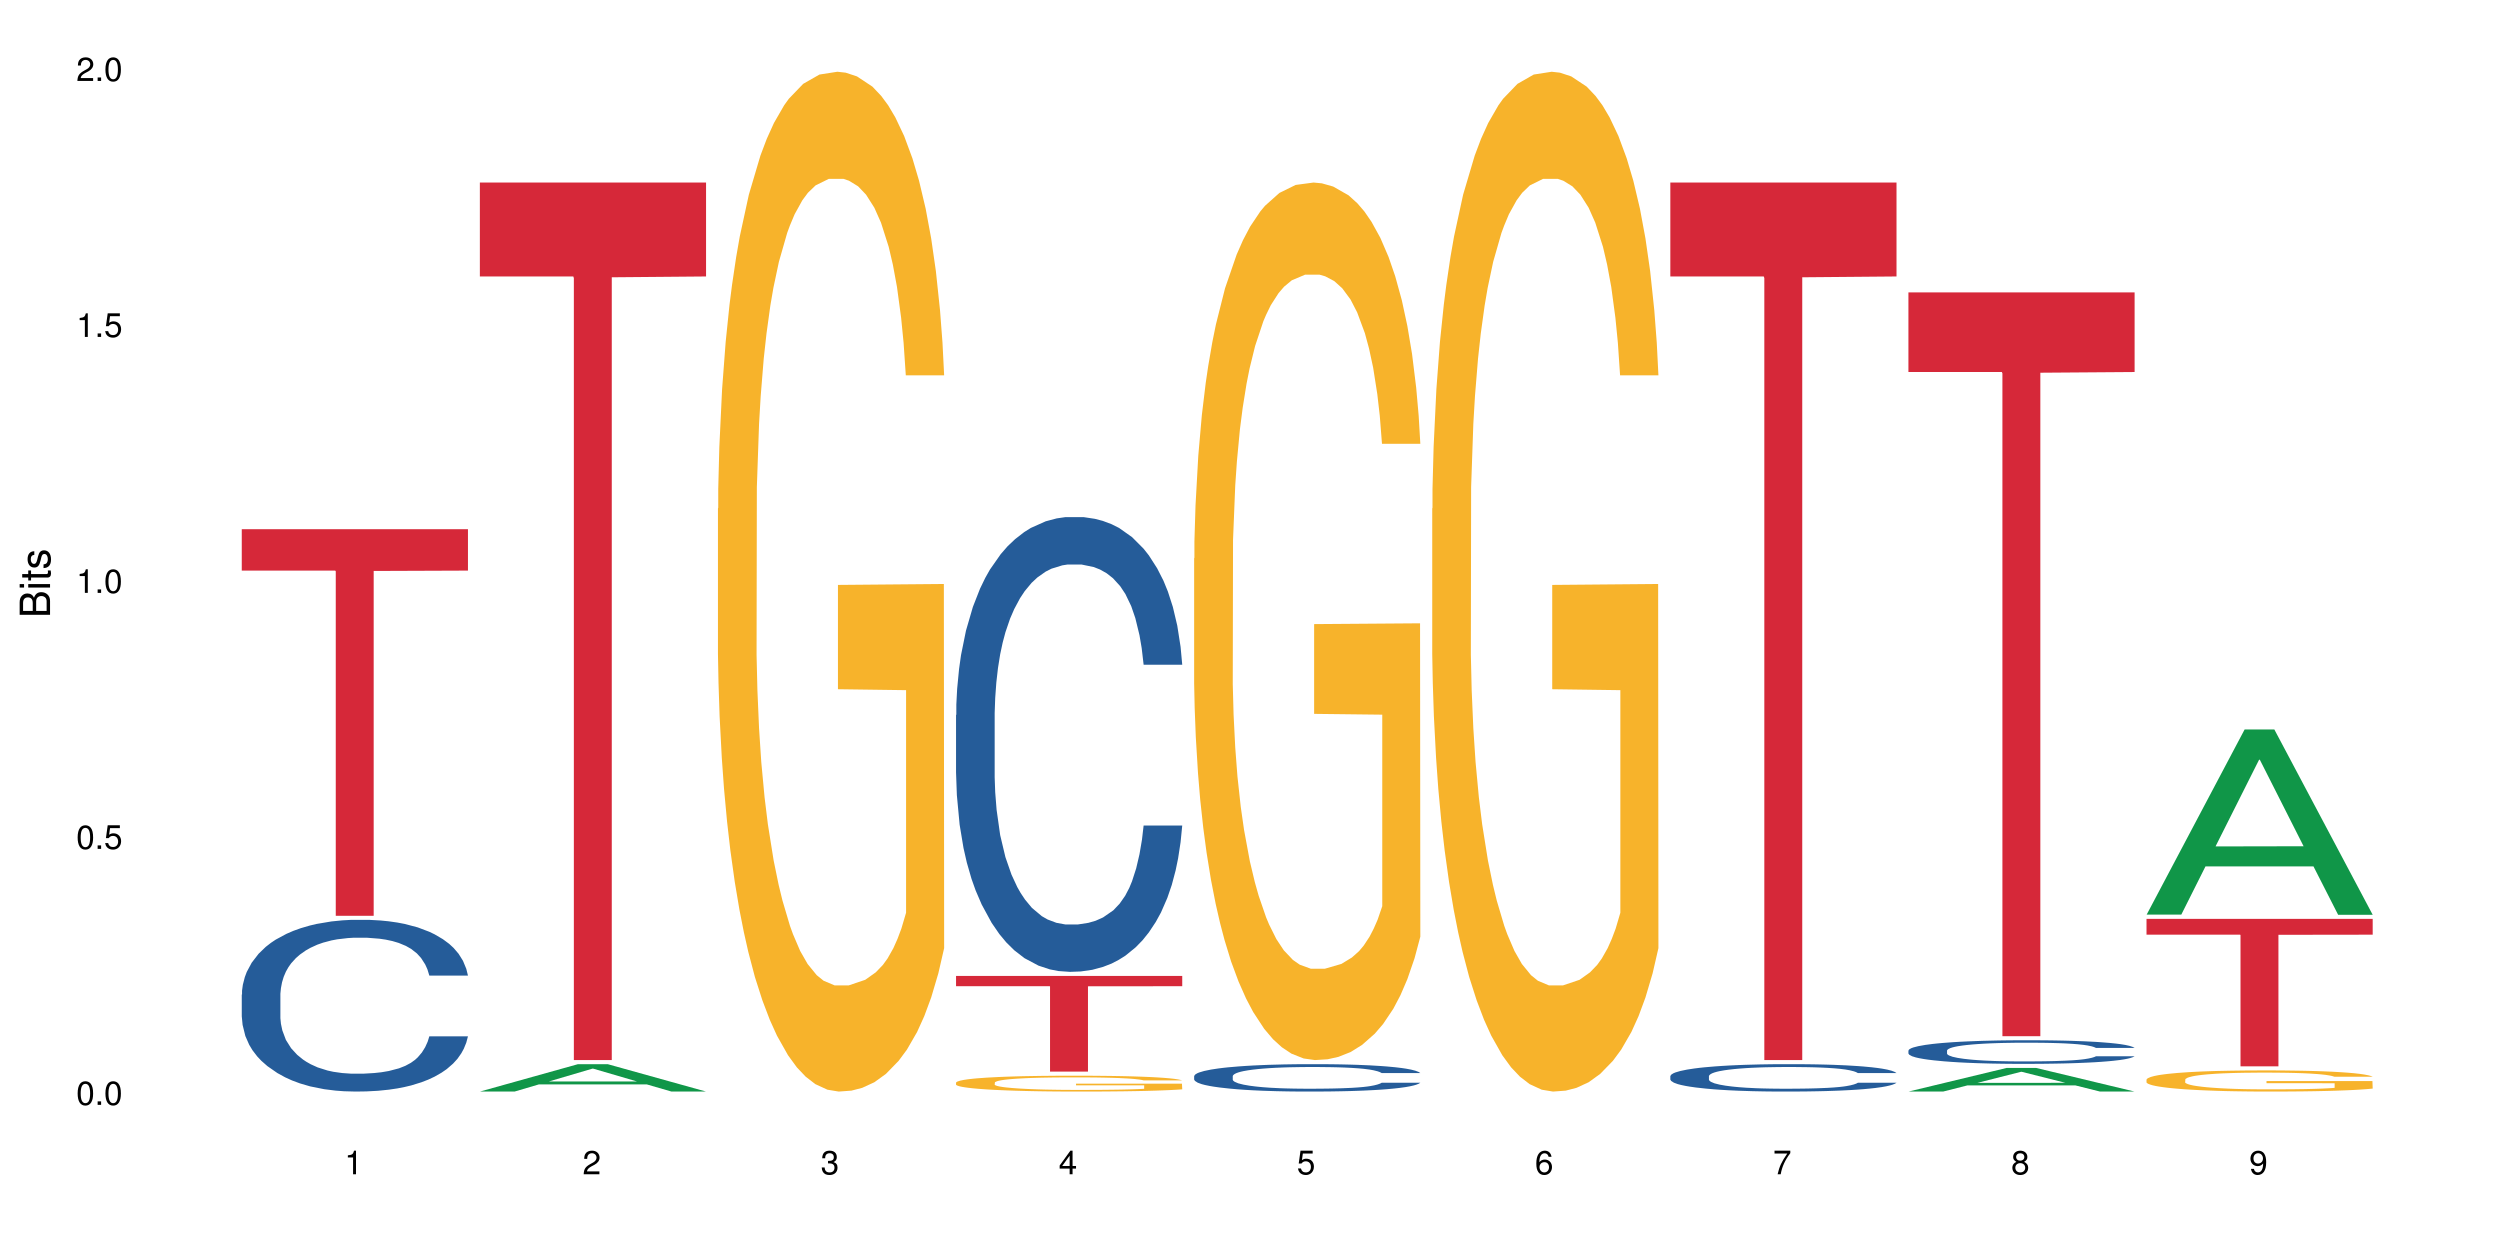 <?xml version="1.0" encoding="UTF-8"?>
<svg xmlns="http://www.w3.org/2000/svg" xmlns:xlink="http://www.w3.org/1999/xlink" width="720pt" height="360pt" viewBox="0 0 720 360" version="1.1">
<defs>
<g>
<symbol overflow="visible" id="glyph0-0">
<path style="stroke:none;" d=""/>
</symbol>
<symbol overflow="visible" id="glyph0-1">
<path style="stroke:none;" d="M 2.641 -6.797 C 2 -6.797 1.422 -6.531 1.078 -6.047 C 0.641 -5.453 0.406 -4.547 0.406 -3.297 C 0.406 -1 1.188 0.219 2.641 0.219 C 4.078 0.219 4.859 -1 4.859 -3.234 C 4.859 -4.562 4.656 -5.438 4.203 -6.047 C 3.844 -6.531 3.281 -6.797 2.641 -6.797 Z M 2.641 -6.047 C 3.547 -6.047 4 -5.125 4 -3.312 C 4 -1.375 3.562 -0.484 2.625 -0.484 C 1.734 -0.484 1.281 -1.422 1.281 -3.281 C 1.281 -5.141 1.734 -6.047 2.641 -6.047 Z M 2.641 -6.047 "/>
</symbol>
<symbol overflow="visible" id="glyph0-2">
<path style="stroke:none;" d="M 1.828 -1 L 0.828 -1 L 0.828 0 L 1.828 0 Z M 1.828 -1 "/>
</symbol>
<symbol overflow="visible" id="glyph0-3">
<path style="stroke:none;" d="M 4.562 -6.797 L 1.062 -6.797 L 0.547 -3.094 L 1.328 -3.094 C 1.719 -3.562 2.047 -3.734 2.578 -3.734 C 3.484 -3.734 4.062 -3.109 4.062 -2.094 C 4.062 -1.125 3.484 -0.531 2.578 -0.531 C 1.828 -0.531 1.375 -0.906 1.188 -1.672 L 0.328 -1.672 C 0.453 -1.109 0.547 -0.844 0.75 -0.594 C 1.125 -0.078 1.828 0.219 2.594 0.219 C 3.969 0.219 4.922 -0.781 4.922 -2.219 C 4.922 -3.562 4.031 -4.484 2.719 -4.484 C 2.25 -4.484 1.859 -4.359 1.469 -4.062 L 1.734 -5.969 L 4.562 -5.969 Z M 4.562 -6.797 "/>
</symbol>
<symbol overflow="visible" id="glyph0-4">
<path style="stroke:none;" d="M 2.484 -4.844 L 2.484 0 L 3.328 0 L 3.328 -6.797 L 2.766 -6.797 C 2.469 -5.75 2.281 -5.609 0.984 -5.453 L 0.984 -4.844 Z M 2.484 -4.844 "/>
</symbol>
<symbol overflow="visible" id="glyph0-5">
<path style="stroke:none;" d="M 4.859 -0.828 L 1.281 -0.828 C 1.359 -1.391 1.672 -1.75 2.5 -2.234 L 3.469 -2.75 C 4.406 -3.266 4.906 -3.969 4.906 -4.812 C 4.906 -5.375 4.672 -5.906 4.266 -6.266 C 3.859 -6.625 3.375 -6.797 2.719 -6.797 C 1.859 -6.797 1.219 -6.5 0.844 -5.922 C 0.609 -5.562 0.5 -5.125 0.484 -4.438 L 1.328 -4.438 C 1.359 -4.906 1.406 -5.188 1.531 -5.406 C 1.75 -5.812 2.188 -6.062 2.703 -6.062 C 3.469 -6.062 4.031 -5.516 4.031 -4.781 C 4.031 -4.25 3.719 -3.797 3.125 -3.438 L 2.234 -2.938 C 0.812 -2.141 0.406 -1.5 0.328 0 L 4.859 0 Z M 4.859 -0.828 "/>
</symbol>
<symbol overflow="visible" id="glyph0-6">
<path style="stroke:none;" d="M 2.125 -3.125 L 2.578 -3.125 C 3.516 -3.125 3.984 -2.703 3.984 -1.891 C 3.984 -1.031 3.469 -0.531 2.578 -0.531 C 1.656 -0.531 1.203 -0.984 1.156 -1.969 L 0.312 -1.969 C 0.344 -1.422 0.438 -1.078 0.609 -0.766 C 0.953 -0.109 1.625 0.219 2.547 0.219 C 3.953 0.219 4.859 -0.609 4.859 -1.906 C 4.859 -2.766 4.516 -3.25 3.703 -3.516 C 4.344 -3.766 4.656 -4.25 4.656 -4.938 C 4.656 -6.109 3.875 -6.797 2.578 -6.797 C 1.203 -6.797 0.484 -6.047 0.453 -4.609 L 1.297 -4.609 C 1.312 -5.016 1.344 -5.25 1.453 -5.453 C 1.641 -5.828 2.062 -6.062 2.594 -6.062 C 3.344 -6.062 3.797 -5.625 3.797 -4.906 C 3.797 -4.422 3.609 -4.141 3.25 -3.984 C 3.016 -3.891 2.719 -3.844 2.125 -3.844 Z M 2.125 -3.125 "/>
</symbol>
<symbol overflow="visible" id="glyph0-7">
<path style="stroke:none;" d="M 3.141 -1.625 L 3.141 0 L 3.984 0 L 3.984 -1.625 L 4.984 -1.625 L 4.984 -2.391 L 3.984 -2.391 L 3.984 -6.797 L 3.359 -6.797 L 0.266 -2.516 L 0.266 -1.625 Z M 3.141 -2.391 L 1 -2.391 L 3.141 -5.359 Z M 3.141 -2.391 "/>
</symbol>
<symbol overflow="visible" id="glyph0-8">
<path style="stroke:none;" d="M 4.781 -5.031 C 4.609 -6.141 3.891 -6.797 2.844 -6.797 C 2.094 -6.797 1.422 -6.438 1.031 -5.828 C 0.609 -5.172 0.406 -4.344 0.406 -3.094 C 0.406 -1.953 0.578 -1.234 0.984 -0.625 C 1.359 -0.078 1.953 0.219 2.703 0.219 C 3.984 0.219 4.922 -0.734 4.922 -2.078 C 4.922 -3.344 4.062 -4.234 2.844 -4.234 C 2.172 -4.234 1.641 -3.969 1.281 -3.469 C 1.281 -5.125 1.828 -6.047 2.797 -6.047 C 3.391 -6.047 3.797 -5.672 3.938 -5.031 Z M 2.734 -3.484 C 3.547 -3.484 4.062 -2.922 4.062 -2 C 4.062 -1.156 3.484 -0.531 2.703 -0.531 C 1.922 -0.531 1.328 -1.188 1.328 -2.047 C 1.328 -2.891 1.906 -3.484 2.734 -3.484 Z M 2.734 -3.484 "/>
</symbol>
<symbol overflow="visible" id="glyph0-9">
<path style="stroke:none;" d="M 4.984 -6.797 L 0.438 -6.797 L 0.438 -5.969 L 4.109 -5.969 C 2.5 -3.656 1.828 -2.234 1.328 0 L 2.219 0 C 2.594 -2.172 3.453 -4.047 4.984 -6.094 Z M 4.984 -6.797 "/>
</symbol>
<symbol overflow="visible" id="glyph0-10">
<path style="stroke:none;" d="M 3.75 -3.578 C 4.453 -4 4.688 -4.344 4.688 -4.984 C 4.688 -6.047 3.844 -6.797 2.641 -6.797 C 1.438 -6.797 0.594 -6.047 0.594 -4.984 C 0.594 -4.359 0.828 -4.016 1.516 -3.578 C 0.734 -3.203 0.359 -2.641 0.359 -1.891 C 0.359 -0.641 1.297 0.219 2.641 0.219 C 3.984 0.219 4.922 -0.641 4.922 -1.875 C 4.922 -2.641 4.531 -3.203 3.75 -3.578 Z M 2.641 -6.047 C 3.359 -6.047 3.812 -5.625 3.812 -4.969 C 3.812 -4.344 3.344 -3.922 2.641 -3.922 C 1.922 -3.922 1.453 -4.344 1.453 -4.984 C 1.453 -5.625 1.922 -6.047 2.641 -6.047 Z M 2.641 -3.203 C 3.484 -3.203 4.062 -2.672 4.062 -1.875 C 4.062 -1.062 3.484 -0.531 2.625 -0.531 C 1.797 -0.531 1.219 -1.078 1.219 -1.875 C 1.219 -2.672 1.797 -3.203 2.641 -3.203 Z M 2.641 -3.203 "/>
</symbol>
<symbol overflow="visible" id="glyph0-11">
<path style="stroke:none;" d="M 0.516 -1.547 C 0.672 -0.438 1.406 0.219 2.438 0.219 C 3.188 0.219 3.859 -0.141 4.266 -0.75 C 4.688 -1.406 4.891 -2.25 4.891 -3.484 C 4.891 -4.625 4.703 -5.359 4.312 -5.953 C 3.938 -6.5 3.344 -6.797 2.594 -6.797 C 1.297 -6.797 0.359 -5.844 0.359 -4.516 C 0.359 -3.25 1.234 -2.344 2.453 -2.344 C 3.094 -2.344 3.562 -2.578 4.016 -3.109 C 4 -1.453 3.469 -0.531 2.5 -0.531 C 1.906 -0.531 1.484 -0.906 1.359 -1.547 Z M 2.578 -6.062 C 3.375 -6.062 3.969 -5.406 3.969 -4.531 C 3.969 -3.688 3.375 -3.094 2.547 -3.094 C 1.734 -3.094 1.234 -3.672 1.234 -4.578 C 1.234 -5.438 1.797 -6.062 2.578 -6.062 Z M 2.578 -6.062 "/>
</symbol>
<symbol overflow="visible" id="glyph1-0">
<path style="stroke:none;" d=""/>
</symbol>
<symbol overflow="visible" id="glyph1-1">
<path style="stroke:none;" d="M 0 -0.953 L 0 -4.891 C 0 -5.719 -0.234 -6.344 -0.734 -6.797 C -1.188 -7.234 -1.812 -7.469 -2.5 -7.469 C -3.547 -7.469 -4.188 -7 -4.625 -5.875 C -4.984 -6.672 -5.641 -7.094 -6.531 -7.094 C -7.156 -7.094 -7.734 -6.859 -8.141 -6.391 C -8.562 -5.938 -8.75 -5.344 -8.75 -4.5 L -8.75 -0.953 Z M -4.984 -2.062 L -7.766 -2.062 L -7.766 -4.219 C -7.766 -4.844 -7.688 -5.203 -7.453 -5.5 C -7.219 -5.812 -6.859 -5.969 -6.375 -5.969 C -5.906 -5.969 -5.531 -5.812 -5.297 -5.5 C -5.062 -5.203 -4.984 -4.844 -4.984 -4.219 Z M -0.984 -2.062 L -4 -2.062 L -4 -4.781 C -4 -5.328 -3.859 -5.688 -3.578 -5.953 C -3.297 -6.219 -2.922 -6.359 -2.484 -6.359 C -2.062 -6.359 -1.688 -6.219 -1.406 -5.953 C -1.109 -5.688 -0.984 -5.328 -0.984 -4.781 Z M -0.984 -2.062 "/>
</symbol>
<symbol overflow="visible" id="glyph1-2">
<path style="stroke:none;" d="M -6.281 -1.797 L -6.281 -0.797 L 0 -0.797 L 0 -1.797 Z M -8.75 -1.797 L -8.75 -0.797 L -7.484 -0.797 L -7.484 -1.797 Z M -8.75 -1.797 "/>
</symbol>
<symbol overflow="visible" id="glyph1-3">
<path style="stroke:none;" d="M -6.281 -3.047 L -6.281 -2.016 L -8.016 -2.016 L -8.016 -1.016 L -6.281 -1.016 L -6.281 -0.172 L -5.469 -0.172 L -5.469 -1.016 L -0.719 -1.016 C -0.078 -1.016 0.281 -1.453 0.281 -2.234 C 0.281 -2.469 0.25 -2.719 0.188 -3.047 L -0.641 -3.047 C -0.609 -2.922 -0.594 -2.766 -0.594 -2.562 C -0.594 -2.141 -0.719 -2.016 -1.156 -2.016 L -5.469 -2.016 L -5.469 -3.047 Z M -6.281 -3.047 "/>
</symbol>
<symbol overflow="visible" id="glyph1-4">
<path style="stroke:none;" d="M -4.531 -5.25 C -5.766 -5.25 -6.469 -4.422 -6.469 -2.969 C -6.469 -1.516 -5.719 -0.562 -4.547 -0.562 C -3.562 -0.562 -3.094 -1.062 -2.734 -2.562 L -2.516 -3.484 C -2.344 -4.188 -2.094 -4.469 -1.625 -4.469 C -1.047 -4.469 -0.641 -3.875 -0.641 -3 C -0.641 -2.453 -0.797 -2 -1.062 -1.75 C -1.25 -1.594 -1.422 -1.531 -1.875 -1.469 L -1.875 -0.406 C -0.422 -0.453 0.281 -1.266 0.281 -2.922 C 0.281 -4.5 -0.5 -5.516 -1.719 -5.516 C -2.656 -5.516 -3.172 -4.984 -3.469 -3.734 L -3.703 -2.766 C -3.891 -1.953 -4.156 -1.609 -4.594 -1.609 C -5.172 -1.609 -5.547 -2.125 -5.547 -2.938 C -5.547 -3.75 -5.203 -4.172 -4.531 -4.203 Z M -4.531 -5.25 "/>
</symbol>
</g>
</defs>
<g id="surface12199">
<rect x="0" y="0" width="720" height="360" style="fill:rgb(100%,100%,100%);fill-opacity:1;stroke:none;"/>
<path style=" stroke:none;fill-rule:nonzero;fill:rgb(14.51%,36.078%,60%);fill-opacity:1;" d="M 69.629 286.438 L 69.707 286.391 L 69.707 285.309 L 69.945 283.59 L 70.504 281.418 L 71.059 279.93 L 72.488 277.262 L 74.477 274.684 L 76.539 272.695 L 78.051 271.52 L 79.402 270.617 L 82.5 268.945 L 84.484 268.086 L 86.629 267.316 L 89.25 266.551 L 91.156 266.098 L 95.449 265.375 L 98.625 265.059 L 101.09 264.922 L 106.41 264.922 L 109.59 265.102 L 111.891 265.328 L 114.434 265.691 L 116.578 266.098 L 120.312 267.09 L 123.648 268.355 L 125.16 269.082 L 127.543 270.48 L 129.371 271.836 L 130.641 273.012 L 132.07 274.684 L 133.34 276.719 L 134.293 279.023 L 134.773 280.969 L 123.648 280.969 L 123.094 279.16 L 122.457 277.758 L 121.266 275.906 L 120.074 274.594 L 118.406 273.285 L 116.898 272.426 L 114.832 271.566 L 113.004 271.023 L 111.098 270.617 L 109.27 270.348 L 105.773 270.074 L 101.723 270.074 L 100.215 270.164 L 97.117 270.527 L 95.449 270.844 L 93.066 271.477 L 91.395 272.062 L 89.41 272.969 L 88.059 273.734 L 86.391 274.91 L 85.199 275.949 L 83.848 277.441 L 83.055 278.57 L 82.34 279.836 L 81.703 281.328 L 81.227 282.91 L 80.91 284.582 L 80.75 286.211 L 80.75 293.219 L 80.91 294.844 L 81.309 296.742 L 82.34 299.5 L 83.848 301.895 L 85.598 303.793 L 87.266 305.148 L 88.219 305.781 L 89.488 306.504 L 91.477 307.41 L 94.336 308.312 L 96.004 308.676 L 98.547 309.035 L 101.168 309.219 L 104.664 309.219 L 107.762 309.035 L 109.828 308.812 L 111.973 308.449 L 114.91 307.68 L 116.738 306.957 L 118.328 306.098 L 119.52 305.242 L 120.312 304.516 L 121.504 303.117 L 122.457 301.578 L 123.172 299.996 L 123.648 298.461 L 134.773 298.461 L 134.293 300.27 L 133.578 302.031 L 132.863 303.344 L 131.754 304.926 L 130.48 306.324 L 128.656 307.906 L 127.145 308.945 L 125.16 310.078 L 123.332 310.934 L 121.348 311.703 L 118.406 312.609 L 116.5 313.059 L 114.434 313.465 L 111.973 313.828 L 108.875 314.145 L 105.535 314.324 L 102.438 314.371 L 99.102 314.281 L 96.641 314.098 L 93.383 313.691 L 89.332 312.879 L 86.391 312.02 L 84.086 311.16 L 82.102 310.258 L 79.879 309.035 L 77.016 307.047 L 75.27 305.512 L 74.078 304.246 L 72.727 302.484 L 71.773 300.902 L 70.66 298.371 L 69.867 295.16 L 69.629 292.676 Z M 69.629 286.438 "/>
<path style=" stroke:none;fill-rule:nonzero;fill:rgb(83.922%,15.686%,22.353%);fill-opacity:1;" d="M 69.629 152.414 L 134.773 152.414 L 134.773 164.332 L 107.621 164.438 L 107.621 263.742 L 96.699 263.742 L 96.699 164.539 L 96.543 164.332 L 69.629 164.332 Z M 69.629 152.414 "/>
<path style=" stroke:none;fill-rule:nonzero;fill:rgb(6.275%,58.824%,28.235%);fill-opacity:1;" d="M 138.199 314.363 L 138.27 314.355 L 166.457 306.48 L 175.016 306.48 L 203.344 314.371 L 193.391 314.371 L 186.293 312.312 L 155.18 312.312 L 148.223 314.363 L 138.199 314.363 L 158.176 311.461 L 183.438 311.453 L 170.84 307.77 L 170.703 307.762 L 170.562 307.785 L 158.105 311.453 L 158.176 311.461 Z M 138.199 314.363 "/>
<path style=" stroke:none;fill-rule:nonzero;fill:rgb(83.922%,15.686%,22.353%);fill-opacity:1;" d="M 138.199 52.57 L 203.344 52.57 L 203.344 79.621 L 176.191 79.859 L 176.191 305.301 L 165.27 305.301 L 165.27 80.098 L 165.113 79.621 L 138.199 79.621 Z M 138.199 52.57 "/>
<path style=" stroke:none;fill-rule:nonzero;fill:rgb(96.863%,70.196%,16.863%);fill-opacity:1;" d="M 206.77 146.461 L 206.852 146.191 L 206.852 140.828 L 207.168 128.758 L 207.961 112.129 L 208.996 98.449 L 210.105 87.719 L 210.82 82.086 L 212.016 74.039 L 213.047 68.141 L 215.668 56.07 L 219.004 44.805 L 220.832 39.977 L 222.898 35.414 L 225.836 30.32 L 227.188 28.441 L 231.316 24.148 L 236.004 21.469 L 241.168 20.664 L 243.551 20.93 L 246.809 22.004 L 251.258 24.953 L 253.801 27.637 L 255.785 30.32 L 257.852 33.805 L 260.395 39.172 L 262.777 45.609 L 264.684 52.047 L 266.59 60.094 L 268.18 68.676 L 269.531 78.062 L 270.723 89.328 L 271.438 98.715 L 271.914 108.105 L 260.871 108.105 L 260.234 98.715 L 259.52 91.477 L 258.328 82.625 L 257.137 76.188 L 255.945 71.09 L 253.723 64.117 L 251.812 59.824 L 249.43 56.07 L 247.129 53.656 L 244.504 52.047 L 242.918 51.508 L 238.707 51.508 L 234.895 53.387 L 232.668 55.531 L 231.078 57.68 L 228.855 61.703 L 227.504 64.922 L 226.711 67.066 L 224.328 75.383 L 222.738 82.891 L 221.863 87.988 L 220.754 96.035 L 219.957 103.277 L 219.086 114.004 L 218.609 122.051 L 217.973 140.293 L 217.891 188.574 L 218.133 198.766 L 218.609 209.762 L 219.242 219.418 L 220.195 229.609 L 221.148 237.391 L 222.816 247.852 L 224.246 254.824 L 225.359 259.383 L 227.504 266.625 L 228.379 269.039 L 230.445 273.867 L 232.59 277.625 L 235.211 280.844 L 237.195 282.453 L 240.375 283.793 L 244.426 283.793 L 249.191 282.184 L 252.211 280.039 L 254.277 277.891 L 255.629 276.016 L 257.297 273.062 L 258.488 270.383 L 259.598 267.43 L 260.949 262.871 L 260.949 198.766 L 241.328 198.496 L 241.328 168.457 L 271.832 168.188 L 271.914 273.062 L 270.246 280.305 L 268.18 287.281 L 266.191 292.645 L 264.129 297.203 L 261.188 302.301 L 258.805 305.52 L 255.152 309.273 L 251.812 311.688 L 248.32 313.297 L 245.219 314.102 L 241.566 314.371 L 238.309 313.836 L 234.812 312.227 L 232.031 310.078 L 229.492 307.398 L 226.949 303.91 L 223.77 298.277 L 221.707 293.719 L 219.562 288.086 L 217.414 281.379 L 215.508 274.137 L 214.238 268.504 L 212.969 262.066 L 211.617 254.02 L 210.344 244.898 L 209.391 236.586 L 208.52 227.195 L 207.883 218.344 L 207.246 206.277 L 206.93 196.621 L 206.77 188.305 Z M 206.77 146.461 "/>
<path style=" stroke:none;fill-rule:nonzero;fill:rgb(14.51%,36.078%,60%);fill-opacity:1;" d="M 275.34 205.918 L 275.422 205.801 L 275.422 202.926 L 275.66 198.379 L 276.215 192.633 L 276.77 188.68 L 278.203 181.617 L 280.188 174.797 L 282.254 169.527 L 283.762 166.414 L 285.113 164.023 L 288.211 159.594 L 290.195 157.316 L 292.344 155.281 L 294.965 153.246 L 296.871 152.051 L 301.16 150.137 L 304.336 149.297 L 306.801 148.938 L 312.121 148.938 L 315.301 149.418 L 317.605 150.016 L 320.148 150.973 L 322.293 152.051 L 326.023 154.684 L 329.363 158.035 L 330.871 159.953 L 333.254 163.664 L 335.082 167.254 L 336.352 170.367 L 337.781 174.797 L 339.055 180.184 L 340.008 186.289 L 340.484 191.434 L 329.363 191.434 L 328.805 186.645 L 328.172 182.934 L 326.977 178.027 L 325.785 174.555 L 324.117 171.086 L 322.609 168.809 L 320.543 166.535 L 318.715 165.098 L 316.809 164.023 L 314.984 163.305 L 311.488 162.586 L 307.438 162.586 L 305.926 162.824 L 302.828 163.781 L 301.16 164.621 L 298.777 166.297 L 297.109 167.852 L 295.121 170.246 L 293.773 172.281 L 292.105 175.395 L 290.91 178.148 L 289.562 182.098 L 288.766 185.09 L 288.051 188.441 L 287.418 192.391 L 286.941 196.582 L 286.621 201.012 L 286.465 205.32 L 286.465 223.875 L 286.621 228.184 L 287.02 233.215 L 288.051 240.516 L 289.562 246.859 L 291.309 251.887 L 292.977 255.48 L 293.93 257.156 L 295.203 259.07 L 297.188 261.465 L 300.047 263.859 L 301.715 264.816 L 304.258 265.773 L 306.879 266.254 L 310.375 266.254 L 313.473 265.773 L 315.539 265.176 L 317.684 264.219 L 320.625 262.184 L 322.449 260.266 L 324.039 257.992 L 325.23 255.719 L 326.023 253.805 L 327.219 250.094 L 328.172 246.023 L 328.887 241.832 L 329.363 237.762 L 340.484 237.762 L 340.008 242.551 L 339.293 247.219 L 338.578 250.691 L 337.465 254.879 L 336.195 258.59 L 334.367 262.781 L 332.855 265.535 L 330.871 268.527 L 329.043 270.801 L 327.059 272.836 L 324.117 275.23 L 322.211 276.426 L 320.148 277.504 L 317.684 278.461 L 314.586 279.301 L 311.25 279.781 L 308.152 279.898 L 304.812 279.66 L 302.352 279.18 L 299.094 278.105 L 295.043 275.949 L 292.105 273.676 L 289.801 271.398 L 287.812 269.004 L 285.59 265.773 L 282.73 260.508 L 280.98 256.438 L 279.789 253.086 L 278.441 248.414 L 277.488 244.227 L 276.375 237.523 L 275.578 229.023 L 275.34 222.438 Z M 275.34 205.918 "/>
<path style=" stroke:none;fill-rule:nonzero;fill:rgb(96.863%,70.196%,16.863%);fill-opacity:1;" d="M 275.34 311.762 L 275.422 311.758 L 275.422 311.672 L 275.738 311.484 L 276.531 311.227 L 277.566 311.016 L 278.68 310.848 L 279.395 310.762 L 280.586 310.633 L 281.617 310.543 L 284.238 310.355 L 287.574 310.18 L 289.402 310.105 L 291.469 310.035 L 294.406 309.953 L 295.758 309.926 L 299.891 309.859 L 304.574 309.816 L 309.738 309.805 L 312.121 309.809 L 315.379 309.824 L 319.828 309.871 L 322.371 309.914 L 324.355 309.953 L 326.422 310.008 L 328.965 310.094 L 331.348 310.191 L 333.254 310.293 L 335.16 310.418 L 336.75 310.551 L 338.102 310.695 L 339.293 310.871 L 340.008 311.02 L 340.484 311.164 L 329.441 311.164 L 328.805 311.02 L 328.09 310.906 L 326.898 310.77 L 325.707 310.668 L 324.516 310.59 L 322.293 310.48 L 320.387 310.414 L 318 310.355 L 315.699 310.316 L 313.078 310.293 L 311.488 310.285 L 307.277 310.285 L 303.465 310.312 L 301.238 310.348 L 299.652 310.379 L 297.426 310.441 L 296.074 310.492 L 295.281 310.527 L 292.898 310.656 L 291.309 310.773 L 290.434 310.852 L 289.324 310.977 L 288.527 311.09 L 287.656 311.258 L 287.18 311.383 L 286.543 311.664 L 286.465 312.414 L 286.703 312.574 L 287.18 312.746 L 287.812 312.895 L 288.766 313.055 L 289.719 313.176 L 291.387 313.336 L 292.82 313.445 L 293.93 313.516 L 296.074 313.629 L 296.949 313.664 L 299.016 313.742 L 301.16 313.801 L 303.781 313.848 L 305.766 313.875 L 308.945 313.895 L 312.996 313.895 L 317.762 313.871 L 320.781 313.836 L 322.848 313.805 L 324.199 313.773 L 325.867 313.73 L 327.059 313.688 L 328.172 313.641 L 329.52 313.57 L 329.52 312.574 L 309.898 312.57 L 309.898 312.102 L 340.402 312.098 L 340.484 313.73 L 338.816 313.84 L 336.75 313.949 L 334.766 314.031 L 332.699 314.105 L 329.758 314.184 L 327.375 314.234 L 323.723 314.293 L 320.387 314.328 L 316.891 314.355 L 313.793 314.367 L 310.137 314.371 L 306.879 314.363 L 303.383 314.336 L 300.605 314.305 L 298.062 314.262 L 295.52 314.207 L 292.344 314.121 L 290.277 314.051 L 288.133 313.961 L 285.988 313.859 L 284.078 313.746 L 282.809 313.656 L 281.539 313.559 L 280.188 313.434 L 278.918 313.289 L 277.965 313.16 L 277.09 313.016 L 276.453 312.879 L 275.816 312.691 L 275.5 312.539 L 275.34 312.41 Z M 275.34 311.762 "/>
<path style=" stroke:none;fill-rule:nonzero;fill:rgb(83.922%,15.686%,22.353%);fill-opacity:1;" d="M 275.34 281.078 L 340.484 281.078 L 340.484 284.027 L 313.336 284.055 L 313.336 308.625 L 302.41 308.625 L 302.41 284.078 L 302.254 284.027 L 275.34 284.027 Z M 275.34 281.078 "/>
<path style=" stroke:none;fill-rule:nonzero;fill:rgb(14.51%,36.078%,60%);fill-opacity:1;" d="M 343.914 309.914 L 343.992 309.906 L 343.992 309.734 L 344.23 309.461 L 344.785 309.113 L 345.344 308.875 L 346.773 308.449 L 348.758 308.039 L 350.824 307.723 L 352.332 307.535 L 353.684 307.391 L 356.781 307.125 L 358.77 306.988 L 360.914 306.863 L 363.535 306.742 L 365.441 306.668 L 369.73 306.555 L 372.91 306.504 L 375.371 306.48 L 380.695 306.48 L 383.871 306.512 L 386.176 306.547 L 388.719 306.605 L 390.863 306.668 L 394.598 306.828 L 397.934 307.031 L 399.441 307.145 L 401.824 307.367 L 403.652 307.586 L 404.922 307.773 L 406.352 308.039 L 407.625 308.363 L 408.578 308.73 L 409.055 309.043 L 397.934 309.043 L 397.375 308.754 L 396.742 308.531 L 395.551 308.234 L 394.359 308.023 L 392.688 307.816 L 391.18 307.68 L 389.113 307.543 L 387.289 307.457 L 385.379 307.391 L 383.555 307.348 L 380.059 307.305 L 376.008 307.305 L 374.496 307.32 L 371.398 307.375 L 369.73 307.426 L 367.348 307.527 L 365.68 307.621 L 363.691 307.766 L 362.344 307.887 L 360.676 308.074 L 359.484 308.242 L 358.133 308.48 L 357.336 308.66 L 356.621 308.863 L 355.988 309.098 L 355.512 309.352 L 355.191 309.617 L 355.035 309.879 L 355.035 310.996 L 355.191 311.254 L 355.59 311.559 L 356.621 312 L 358.133 312.379 L 359.879 312.684 L 361.547 312.898 L 362.5 313 L 363.773 313.117 L 365.758 313.262 L 368.617 313.406 L 370.285 313.461 L 372.828 313.52 L 375.449 313.547 L 378.945 313.547 L 382.043 313.52 L 384.109 313.484 L 386.254 313.426 L 389.195 313.305 L 391.02 313.188 L 392.609 313.051 L 393.801 312.914 L 394.598 312.797 L 395.789 312.574 L 396.742 312.328 L 397.457 312.078 L 397.934 311.832 L 409.055 311.832 L 408.578 312.121 L 407.863 312.402 L 407.148 312.609 L 406.035 312.863 L 404.766 313.086 L 402.938 313.34 L 401.43 313.504 L 399.441 313.688 L 397.613 313.824 L 395.629 313.945 L 392.688 314.09 L 390.781 314.16 L 388.719 314.227 L 386.254 314.285 L 383.156 314.336 L 379.82 314.363 L 376.723 314.371 L 373.387 314.355 L 370.922 314.328 L 367.664 314.262 L 363.613 314.133 L 360.676 313.996 L 358.371 313.859 L 356.383 313.715 L 354.16 313.52 L 351.301 313.203 L 349.551 312.957 L 348.359 312.754 L 347.012 312.473 L 346.059 312.223 L 344.945 311.816 L 344.152 311.305 L 343.914 310.91 Z M 343.914 309.914 "/>
<path style=" stroke:none;fill-rule:nonzero;fill:rgb(96.863%,70.196%,16.863%);fill-opacity:1;" d="M 343.914 160.816 L 343.992 160.586 L 343.992 155.969 L 344.309 145.586 L 345.105 131.273 L 346.137 119.504 L 347.25 110.27 L 347.965 105.426 L 349.156 98.5 L 350.188 93.422 L 352.809 83.035 L 356.145 73.344 L 357.973 69.188 L 360.039 65.262 L 362.977 60.879 L 364.328 59.262 L 368.461 55.57 L 373.148 53.262 L 378.309 52.57 L 380.695 52.801 L 383.949 53.723 L 388.398 56.262 L 390.941 58.57 L 392.926 60.879 L 394.992 63.879 L 397.535 68.496 L 399.918 74.035 L 401.824 79.574 L 403.73 86.496 L 405.32 93.883 L 406.672 101.961 L 407.863 111.656 L 408.578 119.734 L 409.055 127.812 L 398.012 127.812 L 397.375 119.734 L 396.66 113.504 L 395.469 105.887 L 394.277 100.348 L 393.086 95.961 L 390.863 89.961 L 388.957 86.266 L 386.574 83.035 L 384.27 80.957 L 381.648 79.574 L 380.059 79.113 L 375.848 79.113 L 372.035 80.727 L 369.809 82.574 L 368.223 84.422 L 365.996 87.883 L 364.645 90.652 L 363.852 92.5 L 361.469 99.652 L 359.879 106.117 L 359.008 110.5 L 357.895 117.426 L 357.098 123.656 L 356.227 132.891 L 355.75 139.812 L 355.113 155.508 L 355.035 197.055 L 355.273 205.824 L 355.75 215.289 L 356.383 223.598 L 357.336 232.367 L 358.293 239.062 L 359.961 248.062 L 361.391 254.062 L 362.5 257.988 L 364.645 264.219 L 365.52 266.297 L 367.586 270.449 L 369.73 273.684 L 372.352 276.453 L 374.34 277.836 L 377.516 278.992 L 381.566 278.992 L 386.332 277.605 L 389.352 275.758 L 391.418 273.914 L 392.77 272.297 L 394.438 269.758 L 395.629 267.449 L 396.742 264.91 L 398.09 260.988 L 398.09 205.824 L 378.469 205.594 L 378.469 179.742 L 408.977 179.512 L 409.055 269.758 L 407.387 275.988 L 405.32 281.992 L 403.336 286.605 L 401.27 290.531 L 398.328 294.918 L 395.945 297.688 L 392.293 300.918 L 388.957 302.996 L 385.461 304.379 L 382.363 305.07 L 378.707 305.301 L 375.449 304.84 L 371.953 303.457 L 369.176 301.609 L 366.633 299.301 L 364.09 296.301 L 360.914 291.453 L 358.848 287.531 L 356.703 282.684 L 354.559 276.914 L 352.652 270.68 L 351.379 265.836 L 350.109 260.297 L 348.758 253.371 L 347.488 245.523 L 346.535 238.367 L 345.66 230.289 L 345.023 222.672 L 344.391 212.289 L 344.07 203.977 L 343.914 196.824 Z M 343.914 160.816 "/>
<path style=" stroke:none;fill-rule:nonzero;fill:rgb(96.863%,70.196%,16.863%);fill-opacity:1;" d="M 412.484 146.461 L 412.562 146.191 L 412.562 140.828 L 412.879 128.758 L 413.676 112.129 L 414.707 98.449 L 415.82 87.719 L 416.535 82.086 L 417.727 74.039 L 418.758 68.141 L 421.379 56.07 L 424.719 44.805 L 426.543 39.977 L 428.609 35.414 L 431.547 30.32 L 432.898 28.441 L 437.031 24.148 L 441.719 21.469 L 446.883 20.664 L 449.266 20.93 L 452.52 22.004 L 456.969 24.953 L 459.512 27.637 L 461.5 30.32 L 463.562 33.805 L 466.105 39.172 L 468.488 45.609 L 470.395 52.047 L 472.301 60.094 L 473.891 68.676 L 475.242 78.062 L 476.434 89.328 L 477.148 98.715 L 477.625 108.105 L 466.582 108.105 L 465.945 98.715 L 465.23 91.477 L 464.039 82.625 L 462.848 76.188 L 461.656 71.09 L 459.434 64.117 L 457.527 59.824 L 455.145 56.07 L 452.84 53.656 L 450.219 52.047 L 448.629 51.508 L 444.418 51.508 L 440.605 53.387 L 438.379 55.531 L 436.793 57.68 L 434.566 61.703 L 433.219 64.922 L 432.422 67.066 L 430.039 75.383 L 428.449 82.891 L 427.578 87.988 L 426.465 96.035 L 425.672 103.277 L 424.797 114.004 L 424.32 122.051 L 423.684 140.293 L 423.605 188.574 L 423.844 198.766 L 424.32 209.762 L 424.957 219.418 L 425.91 229.609 L 426.863 237.391 L 428.531 247.852 L 429.961 254.824 L 431.07 259.383 L 433.219 266.625 L 434.09 269.039 L 436.156 273.867 L 438.301 277.625 L 440.922 280.844 L 442.91 282.453 L 446.086 283.793 L 450.137 283.793 L 454.906 282.184 L 457.922 280.039 L 459.988 277.891 L 461.34 276.016 L 463.008 273.062 L 464.199 270.383 L 465.312 267.43 L 466.66 262.871 L 466.66 198.766 L 447.039 198.496 L 447.039 168.457 L 477.547 168.188 L 477.625 273.062 L 475.957 280.305 L 473.891 287.281 L 471.906 292.645 L 469.84 297.203 L 466.898 302.301 L 464.516 305.52 L 460.863 309.273 L 457.527 311.688 L 454.031 313.297 L 450.934 314.102 L 447.277 314.371 L 444.02 313.836 L 440.527 312.227 L 437.746 310.078 L 435.203 307.398 L 432.66 303.91 L 429.484 298.277 L 427.418 293.719 L 425.273 288.086 L 423.129 281.379 L 421.223 274.137 L 419.949 268.504 L 418.68 262.066 L 417.328 254.02 L 416.059 244.898 L 415.105 236.586 L 414.23 227.195 L 413.594 218.344 L 412.961 206.277 L 412.641 196.621 L 412.484 188.305 Z M 412.484 146.461 "/>
<path style=" stroke:none;fill-rule:nonzero;fill:rgb(14.51%,36.078%,60%);fill-opacity:1;" d="M 481.055 309.914 L 481.133 309.906 L 481.133 309.734 L 481.371 309.461 L 481.926 309.113 L 482.484 308.875 L 483.914 308.449 L 485.898 308.039 L 487.965 307.723 L 489.473 307.535 L 490.824 307.391 L 493.922 307.125 L 495.91 306.988 L 498.055 306.863 L 500.676 306.742 L 502.582 306.668 L 506.871 306.555 L 510.051 306.504 L 512.512 306.48 L 517.836 306.48 L 521.012 306.512 L 523.316 306.547 L 525.859 306.605 L 528.004 306.668 L 531.738 306.828 L 535.074 307.031 L 536.582 307.145 L 538.965 307.367 L 540.793 307.586 L 542.066 307.773 L 543.496 308.039 L 544.766 308.363 L 545.719 308.73 L 546.195 309.043 L 535.074 309.043 L 534.52 308.754 L 533.883 308.531 L 532.691 308.234 L 531.5 308.023 L 529.832 307.816 L 528.32 307.68 L 526.254 307.543 L 524.43 307.457 L 522.523 307.391 L 520.695 307.348 L 517.199 307.305 L 513.148 307.305 L 511.637 307.32 L 508.539 307.375 L 506.871 307.426 L 504.488 307.527 L 502.82 307.621 L 500.836 307.766 L 499.484 307.887 L 497.816 308.074 L 496.625 308.242 L 495.273 308.48 L 494.48 308.66 L 493.766 308.863 L 493.129 309.098 L 492.652 309.352 L 492.336 309.617 L 492.176 309.879 L 492.176 310.996 L 492.336 311.254 L 492.73 311.559 L 493.766 312 L 495.273 312.379 L 497.02 312.684 L 498.691 312.898 L 499.645 313 L 500.914 313.117 L 502.898 313.262 L 505.762 313.406 L 507.43 313.461 L 509.969 313.52 L 512.594 313.547 L 516.086 313.547 L 519.184 313.52 L 521.25 313.484 L 523.395 313.426 L 526.336 313.305 L 528.164 313.188 L 529.75 313.051 L 530.941 312.914 L 531.738 312.797 L 532.93 312.574 L 533.883 312.328 L 534.598 312.078 L 535.074 311.832 L 546.195 311.832 L 545.719 312.121 L 545.004 312.402 L 544.289 312.609 L 543.176 312.863 L 541.906 313.086 L 540.078 313.34 L 538.57 313.504 L 536.582 313.688 L 534.758 313.824 L 532.77 313.945 L 529.832 314.09 L 527.926 314.16 L 525.859 314.227 L 523.395 314.285 L 520.297 314.336 L 516.961 314.363 L 513.863 314.371 L 510.527 314.355 L 508.062 314.328 L 504.805 314.262 L 500.754 314.133 L 497.816 313.996 L 495.512 313.859 L 493.527 313.715 L 491.301 313.52 L 488.441 313.203 L 486.695 312.957 L 485.504 312.754 L 484.152 312.473 L 483.199 312.223 L 482.086 311.816 L 481.293 311.305 L 481.055 310.91 Z M 481.055 309.914 "/>
<path style=" stroke:none;fill-rule:nonzero;fill:rgb(83.922%,15.686%,22.353%);fill-opacity:1;" d="M 481.055 52.57 L 546.195 52.57 L 546.195 79.621 L 519.047 79.859 L 519.047 305.301 L 508.125 305.301 L 508.125 80.098 L 507.965 79.621 L 481.055 79.621 Z M 481.055 52.57 "/>
<path style=" stroke:none;fill-rule:nonzero;fill:rgb(6.275%,58.824%,28.235%);fill-opacity:1;" d="M 549.625 314.363 L 549.695 314.359 L 577.879 307.574 L 586.441 307.574 L 614.766 314.371 L 604.812 314.371 L 597.715 312.598 L 566.605 312.598 L 559.645 314.363 L 549.625 314.363 L 569.598 311.863 L 594.863 311.855 L 582.266 308.684 L 582.125 308.676 L 581.988 308.695 L 569.527 311.855 L 569.598 311.863 Z M 549.625 314.363 "/>
<path style=" stroke:none;fill-rule:nonzero;fill:rgb(14.51%,36.078%,60%);fill-opacity:1;" d="M 549.625 302.555 L 549.703 302.547 L 549.703 302.398 L 549.941 302.164 L 550.496 301.863 L 551.055 301.66 L 552.484 301.293 L 554.469 300.938 L 556.535 300.664 L 558.047 300.504 L 559.395 300.379 L 562.492 300.148 L 564.48 300.031 L 566.625 299.926 L 569.246 299.82 L 571.152 299.758 L 575.441 299.656 L 578.621 299.613 L 581.082 299.598 L 586.406 299.598 L 589.582 299.621 L 591.887 299.652 L 594.43 299.703 L 596.574 299.758 L 600.309 299.895 L 603.645 300.066 L 605.152 300.168 L 607.539 300.359 L 609.363 300.547 L 610.637 300.707 L 612.066 300.938 L 613.336 301.219 L 614.289 301.535 L 614.766 301.801 L 603.645 301.801 L 603.09 301.555 L 602.453 301.359 L 601.262 301.105 L 600.07 300.926 L 598.402 300.746 L 596.891 300.629 L 594.828 300.508 L 593 300.434 L 591.094 300.379 L 589.266 300.34 L 585.77 300.305 L 581.719 300.305 L 580.211 300.316 L 577.109 300.367 L 575.441 300.41 L 573.059 300.496 L 571.391 300.578 L 569.406 300.703 L 568.055 300.809 L 566.387 300.969 L 565.195 301.113 L 563.844 301.316 L 563.051 301.473 L 562.336 301.645 L 561.699 301.852 L 561.223 302.07 L 560.906 302.301 L 560.746 302.523 L 560.746 303.484 L 560.906 303.711 L 561.301 303.969 L 562.336 304.348 L 563.844 304.68 L 565.594 304.941 L 567.262 305.125 L 568.215 305.215 L 569.484 305.312 L 571.469 305.438 L 574.332 305.562 L 576 305.609 L 578.539 305.66 L 581.164 305.684 L 584.656 305.684 L 587.758 305.66 L 589.82 305.629 L 591.965 305.578 L 594.906 305.473 L 596.734 305.375 L 598.32 305.258 L 599.512 305.137 L 600.309 305.039 L 601.5 304.848 L 602.453 304.637 L 603.168 304.418 L 603.645 304.207 L 614.766 304.207 L 614.289 304.453 L 613.574 304.695 L 612.859 304.879 L 611.746 305.094 L 610.477 305.289 L 608.648 305.504 L 607.141 305.648 L 605.152 305.805 L 603.328 305.922 L 601.34 306.027 L 598.402 306.152 L 596.496 306.215 L 594.43 306.27 L 591.965 306.32 L 588.867 306.363 L 585.531 306.387 L 582.434 306.395 L 579.098 306.383 L 576.633 306.355 L 573.379 306.301 L 569.324 306.188 L 566.387 306.07 L 564.082 305.953 L 562.098 305.828 L 559.871 305.66 L 557.012 305.387 L 555.266 305.176 L 554.074 305 L 552.723 304.758 L 551.77 304.543 L 550.656 304.195 L 549.863 303.754 L 549.625 303.41 Z M 549.625 302.555 "/>
<path style=" stroke:none;fill-rule:nonzero;fill:rgb(83.922%,15.686%,22.353%);fill-opacity:1;" d="M 549.625 84.215 L 614.766 84.215 L 614.766 107.141 L 587.617 107.344 L 587.617 298.418 L 576.695 298.418 L 576.695 107.543 L 576.535 107.141 L 549.625 107.141 Z M 549.625 84.215 "/>
<path style=" stroke:none;fill-rule:nonzero;fill:rgb(6.275%,58.824%,28.235%);fill-opacity:1;" d="M 618.195 263.41 L 618.266 263.359 L 646.449 210.094 L 655.012 210.094 L 683.336 263.461 L 673.383 263.461 L 666.285 249.531 L 635.176 249.531 L 628.215 263.41 L 618.195 263.41 L 638.168 243.77 L 663.434 243.719 L 650.836 218.812 L 650.695 218.766 L 650.559 218.914 L 638.098 243.719 L 638.168 243.77 Z M 618.195 263.41 "/>
<path style=" stroke:none;fill-rule:nonzero;fill:rgb(96.863%,70.196%,16.863%);fill-opacity:1;" d="M 618.195 310.887 L 618.273 310.883 L 618.273 310.77 L 618.594 310.52 L 619.387 310.176 L 620.418 309.891 L 621.531 309.668 L 622.246 309.551 L 623.438 309.387 L 624.473 309.262 L 627.094 309.012 L 630.43 308.777 L 632.258 308.68 L 634.32 308.582 L 637.262 308.477 L 638.613 308.438 L 642.742 308.352 L 647.43 308.293 L 652.594 308.277 L 654.977 308.281 L 658.234 308.305 L 662.684 308.367 L 665.223 308.422 L 667.211 308.477 L 669.277 308.551 L 671.816 308.66 L 674.203 308.797 L 676.109 308.93 L 678.016 309.094 L 679.602 309.273 L 680.953 309.469 L 682.145 309.703 L 682.859 309.898 L 683.336 310.09 L 672.293 310.09 L 671.66 309.898 L 670.945 309.746 L 669.754 309.562 L 668.562 309.43 L 667.371 309.324 L 665.145 309.18 L 663.238 309.09 L 660.855 309.012 L 658.551 308.961 L 655.93 308.93 L 654.34 308.918 L 650.129 308.918 L 646.316 308.957 L 644.094 309 L 642.504 309.047 L 640.281 309.129 L 638.93 309.195 L 638.133 309.238 L 635.75 309.414 L 634.164 309.57 L 633.289 309.676 L 632.176 309.84 L 631.383 309.992 L 630.508 310.215 L 630.031 310.379 L 629.395 310.758 L 629.316 311.762 L 629.555 311.973 L 630.031 312.199 L 630.668 312.402 L 631.621 312.613 L 632.574 312.773 L 634.242 312.992 L 635.672 313.137 L 636.785 313.23 L 638.93 313.379 L 639.805 313.43 L 641.867 313.531 L 644.012 313.609 L 646.637 313.676 L 648.621 313.707 L 651.797 313.734 L 655.852 313.734 L 660.617 313.703 L 663.637 313.66 L 665.699 313.613 L 667.051 313.574 L 668.719 313.516 L 669.91 313.457 L 671.023 313.398 L 672.375 313.301 L 672.375 311.973 L 652.754 311.965 L 652.754 311.344 L 683.258 311.34 L 683.336 313.516 L 681.668 313.664 L 679.602 313.809 L 677.617 313.922 L 675.551 314.016 L 672.613 314.121 L 670.23 314.188 L 666.574 314.266 L 663.238 314.316 L 659.742 314.348 L 656.645 314.363 L 652.992 314.371 L 649.734 314.359 L 646.238 314.324 L 643.457 314.281 L 640.914 314.227 L 638.375 314.152 L 635.195 314.035 L 633.129 313.941 L 630.984 313.824 L 628.84 313.688 L 626.934 313.535 L 625.664 313.418 L 624.391 313.285 L 623.039 313.117 L 621.77 312.93 L 620.816 312.758 L 619.941 312.562 L 619.309 312.379 L 618.672 312.129 L 618.355 311.93 L 618.195 311.754 Z M 618.195 310.887 "/>
<path style=" stroke:none;fill-rule:nonzero;fill:rgb(83.922%,15.686%,22.353%);fill-opacity:1;" d="M 618.195 264.641 L 683.336 264.641 L 683.336 269.188 L 656.188 269.227 L 656.188 307.098 L 645.266 307.098 L 645.266 269.266 L 645.105 269.188 L 618.195 269.188 Z M 618.195 264.641 "/>
<g style="fill:rgb(0%,0%,0%);fill-opacity:1;">
  <use xlink:href="#glyph0-1" x="21.957" y="318.198"/>
  <use xlink:href="#glyph0-2" x="27.291" y="318.198"/>
  <use xlink:href="#glyph0-1" x="29.958" y="318.198"/>
</g>
<g style="fill:rgb(0%,0%,0%);fill-opacity:1;">
  <use xlink:href="#glyph0-1" x="21.957" y="244.476"/>
  <use xlink:href="#glyph0-2" x="27.291" y="244.476"/>
  <use xlink:href="#glyph0-3" x="29.958" y="244.476"/>
</g>
<g style="fill:rgb(0%,0%,0%);fill-opacity:1;">
  <use xlink:href="#glyph0-4" x="21.957" y="170.753"/>
  <use xlink:href="#glyph0-2" x="27.291" y="170.753"/>
  <use xlink:href="#glyph0-1" x="29.958" y="170.753"/>
</g>
<g style="fill:rgb(0%,0%,0%);fill-opacity:1;">
  <use xlink:href="#glyph0-4" x="21.957" y="97.034"/>
  <use xlink:href="#glyph0-2" x="27.291" y="97.034"/>
  <use xlink:href="#glyph0-3" x="29.958" y="97.034"/>
</g>
<g style="fill:rgb(0%,0%,0%);fill-opacity:1;">
  <use xlink:href="#glyph0-5" x="21.957" y="23.312"/>
  <use xlink:href="#glyph0-2" x="27.291" y="23.312"/>
  <use xlink:href="#glyph0-1" x="29.958" y="23.312"/>
</g>
<g style="fill:rgb(0%,0%,0%);fill-opacity:1;">
  <use xlink:href="#glyph0-4" x="99.199" y="338.19"/>
</g>
<g style="fill:rgb(0%,0%,0%);fill-opacity:1;">
  <use xlink:href="#glyph0-5" x="167.77" y="338.19"/>
</g>
<g style="fill:rgb(0%,0%,0%);fill-opacity:1;">
  <use xlink:href="#glyph0-6" x="236.344" y="338.19"/>
</g>
<g style="fill:rgb(0%,0%,0%);fill-opacity:1;">
  <use xlink:href="#glyph0-7" x="304.914" y="338.19"/>
</g>
<g style="fill:rgb(0%,0%,0%);fill-opacity:1;">
  <use xlink:href="#glyph0-3" x="373.484" y="338.19"/>
</g>
<g style="fill:rgb(0%,0%,0%);fill-opacity:1;">
  <use xlink:href="#glyph0-8" x="442.055" y="338.19"/>
</g>
<g style="fill:rgb(0%,0%,0%);fill-opacity:1;">
  <use xlink:href="#glyph0-9" x="510.625" y="338.19"/>
</g>
<g style="fill:rgb(0%,0%,0%);fill-opacity:1;">
  <use xlink:href="#glyph0-10" x="579.195" y="338.19"/>
</g>
<g style="fill:rgb(0%,0%,0%);fill-opacity:1;">
  <use xlink:href="#glyph0-11" x="647.766" y="338.19"/>
</g>
<g style="fill:rgb(0%,0%,0%);fill-opacity:1;">
  <use xlink:href="#glyph1-1" x="14.412" y="178.016"/>
  <use xlink:href="#glyph1-2" x="14.412" y="170.012"/>
  <use xlink:href="#glyph1-3" x="14.412" y="167.348"/>
  <use xlink:href="#glyph1-4" x="14.412" y="164.012"/>
</g>
</g>
</svg>

